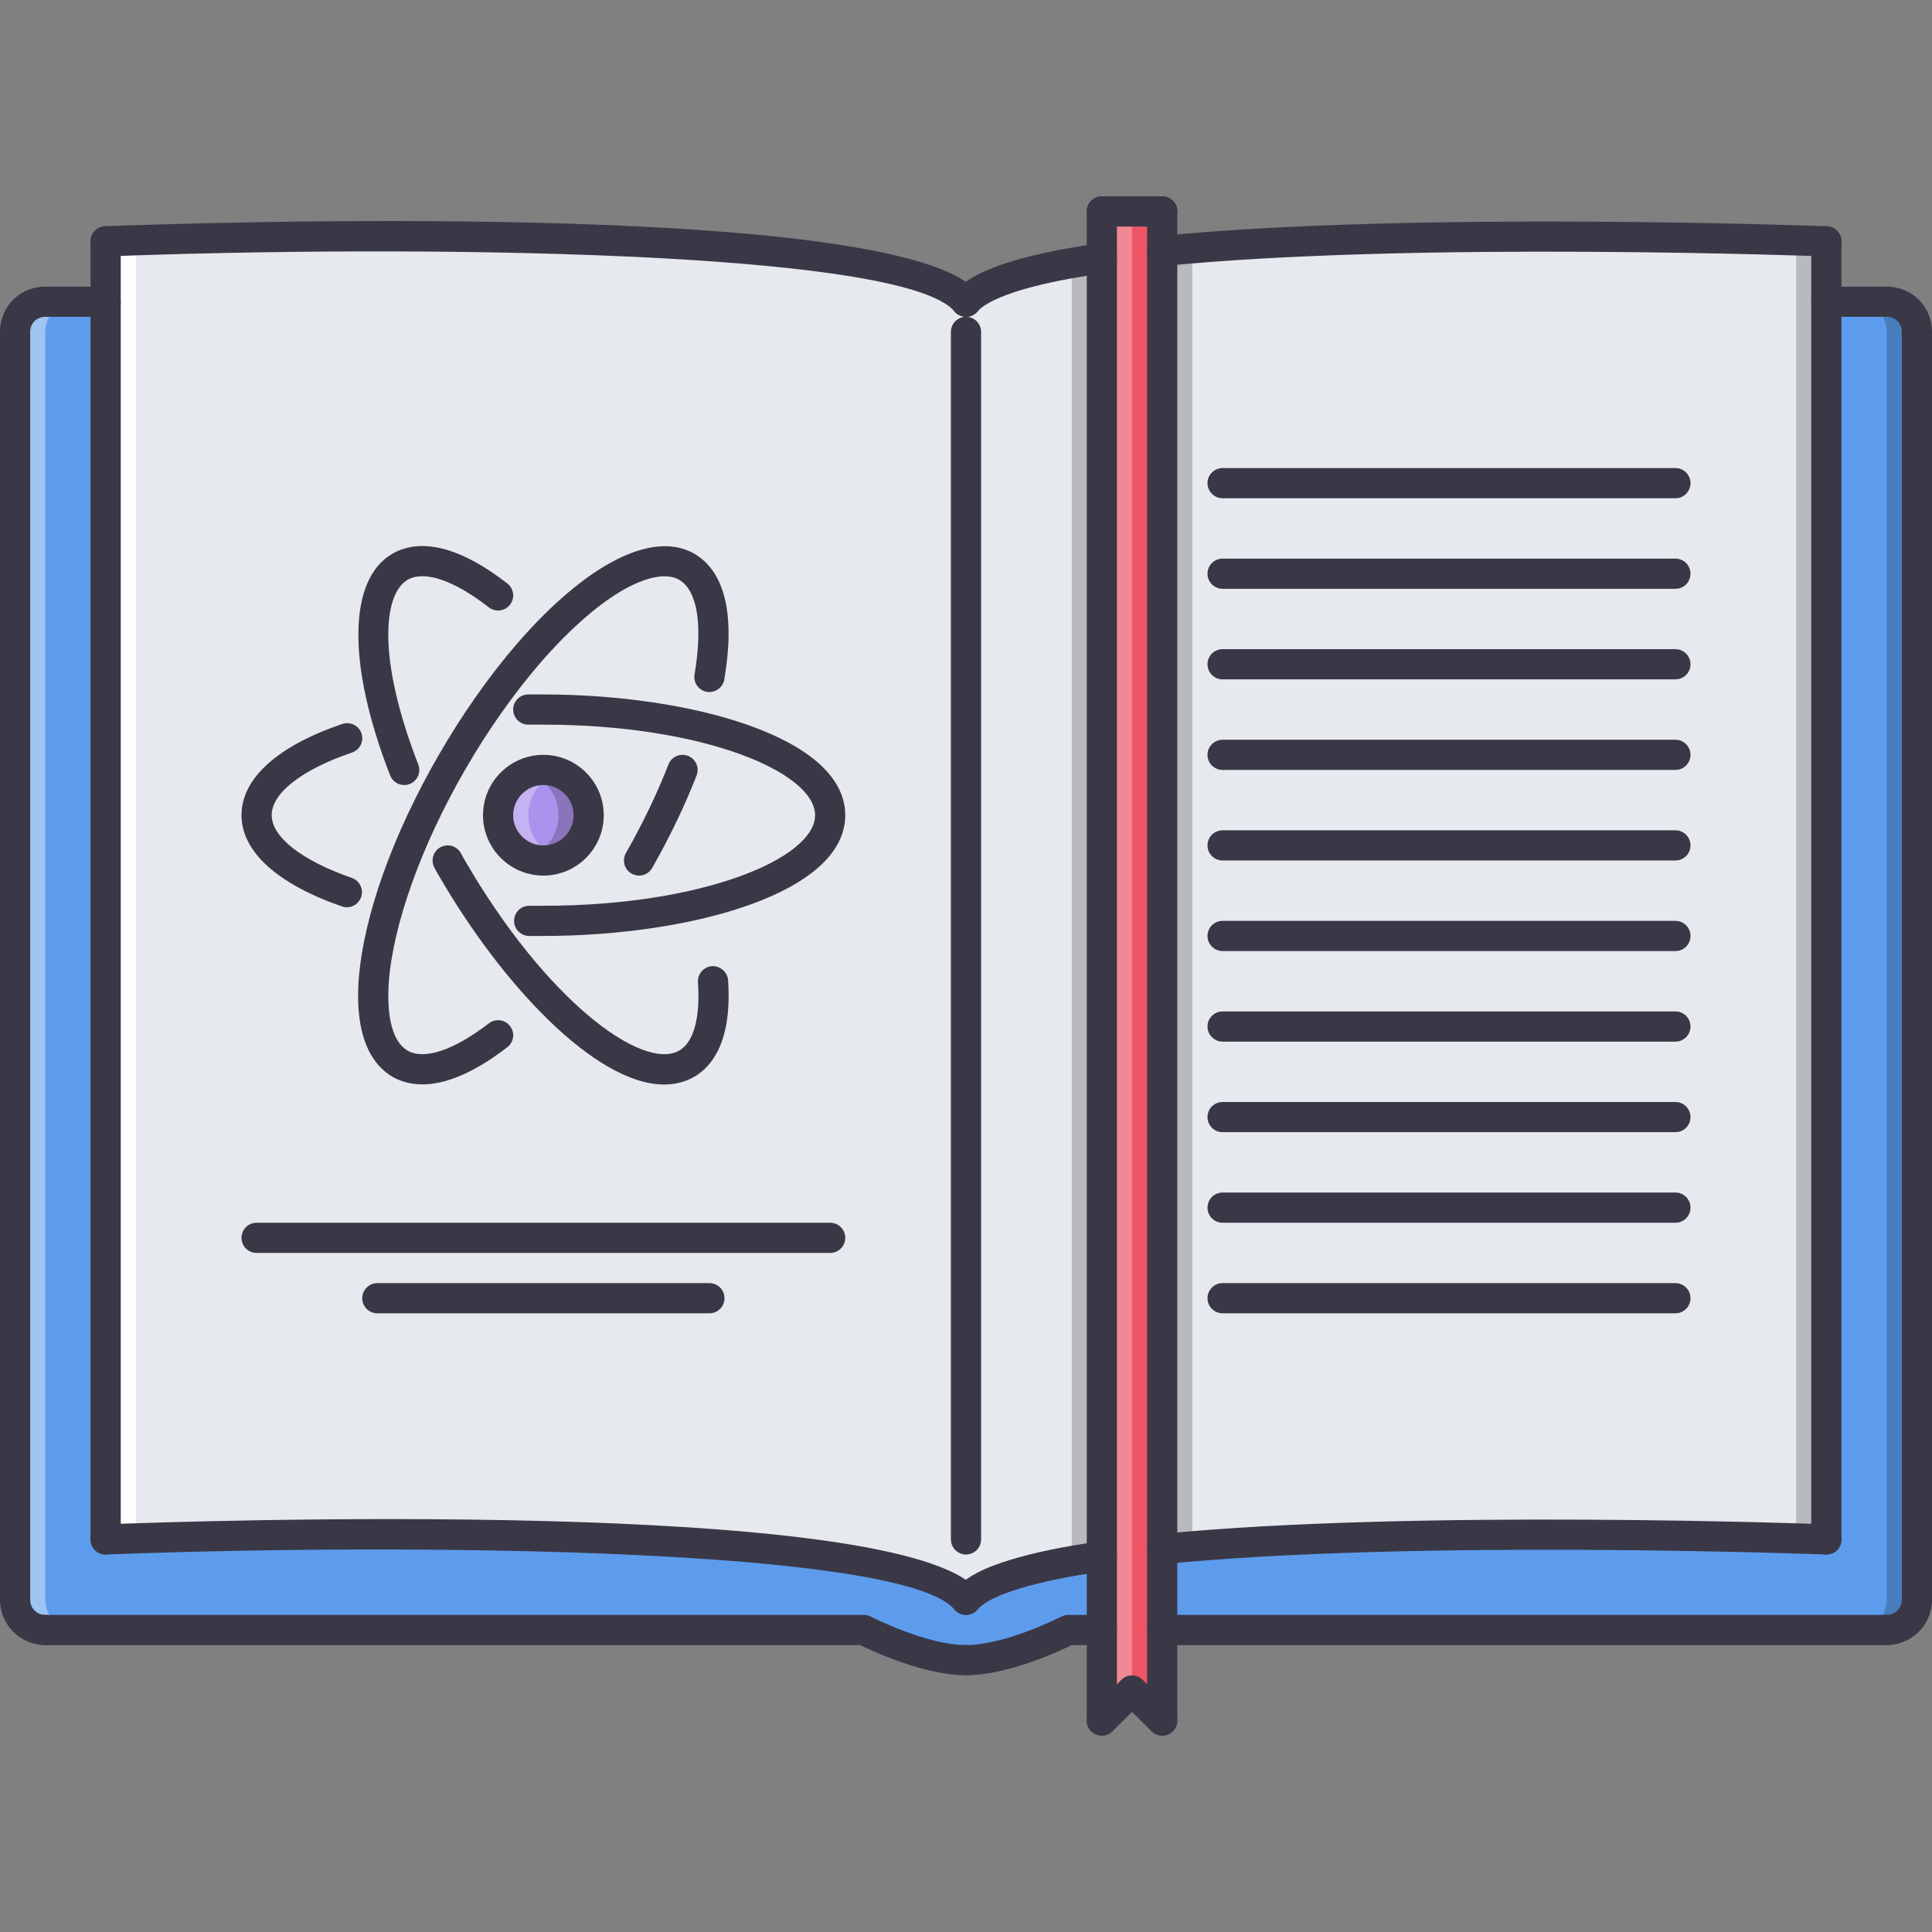 <?xml version="1.0" encoding="iso-8859-1"?>
<!-- Generator: Adobe Illustrator 19.0.0, SVG Export Plug-In . SVG Version: 6.00 Build 0)  -->
<svg version="1.1" id="Capa_1" xmlns="http://www.w3.org/2000/svg" xmlns:xlink="http://www.w3.org/1999/xlink" x="0px" y="0px"
	 viewBox="0 0 511.984 511.984" style="enable-background:new 0 0 511.984 511.984;" xml:space="preserve">
<rect x="0" y="0" width="511.984" height="511.984" fill="#808080" stroke="none"/>
<path style="fill:#E6E9ED;" d="M255.992,407.948v-57.42V87.958v-8c-19.999-24-227.993-16-227.993-16v16v327.99
	c0,0,207.994-7.999,227.993,16V407.948z"/>
<path style="fill:#5D9CEC;" d="M255.992,423.948c-19.999-23.999-227.993-16-227.993-16V79.958H12c-4.477,0-8,3.516-8,8
	c0,4.555,0,8,0,8v327.99c0,4.476,3.602,7.999,8,7.999h216.876c0,0,15.516,8,27.116,8V423.948z"/>
<g style="opacity:0.4;">
	<path style="fill:#FFFFFF;" d="M12,423.948V95.958c0,0,0-3.445,0-8c0-4.484,3.523-8,8-8h-8c-4.477,0-8,3.516-8,8c0,4.555,0,8,0,8
		v327.99c0,4.476,3.602,7.999,8,7.999h8C15.601,431.947,12,428.424,12,423.948z"/>
</g>
<path style="fill:#E6E9ED;" d="M255.992,423.948c20-23.999,227.994-16,227.994-16V79.958v-16c0,0-207.994-8-227.994,16v8v262.57
	v57.42V423.948z"/>
<path style="fill:#5D9CEC;" d="M255.992,423.948c20-23.999,227.994-16,227.994-16V79.958h15.999c4.477,0,7.999,3.516,7.999,8
	c0,4.555,0,8,0,8v327.99c0,4.476-3.601,7.999-7.999,7.999H283.109c0,0-15.516,8-27.117,8V423.948z"/>
<g style="opacity:0.2;">
	<path d="M499.985,423.948V95.958c0,0,0-3.445,0-8c0-4.484-3.523-8-8-8h8c4.477,0,7.999,3.516,7.999,8c0,4.555,0,8,0,8v327.99
		c0,4.476-3.601,7.999-7.999,7.999h-8C496.384,431.947,499.985,428.424,499.985,423.948z"/>
</g>
<path style="fill:#AC92EC;" d="M155.995,216.032c0,6.641-5.358,12-11.999,12s-12-5.359-12-12c0-6.64,5.359-12,12-12
	S155.995,209.392,155.995,216.032z"/>
<g style="opacity:0.3;">
	<path style="fill:#FFFFFF;" d="M139.996,216.032c0-5.226,3.344-9.617,8-11.265c-1.258-0.445-2.586-0.734-4-0.734
		c-6.641,0-12,5.359-12,12s5.359,12,12,12c1.414,0,2.742-0.289,4-0.734C143.34,225.649,139.996,221.259,139.996,216.032z"/>
</g>
<g style="opacity:0.2;">
	<path d="M147.996,216.032c0,5.227-3.344,9.617-8,11.266c1.258,0.445,2.586,0.734,4,0.734c6.641,0,11.999-5.359,11.999-12
		c0-6.64-5.358-12-11.999-12c-1.414,0-2.742,0.289-4,0.734C144.652,206.415,147.996,210.806,147.996,216.032z"/>
</g>
<polygon style="fill:#ED5565;" points="307.991,455.947 299.991,448.025 291.992,455.947 291.992,56.037 307.991,56.037 "/>
<path style="fill:#FFFFFF;" d="M35.999,63.693c-5.062,0.156-8,0.266-8,0.266v16v327.99c0,0,2.938-0.109,8-0.266V63.693z"/>
<g style="opacity:0.2;">
	<path d="M475.986,63.693c5.062,0.156,8,0.266,8,0.266v16v327.99c0,0-2.938-0.109-8-0.266V63.693z"/>
</g>
<g style="opacity:0.2;">
	<rect x="307.992" y="66.512" width="7.977" height="343.26"/>
</g>
<g style="opacity:0.2;">
	<rect x="284.012" y="68.432" width="7.977" height="343.99"/>
</g>
<g style="opacity:0.3;">
	<polygon style="fill:#FFFFFF;" points="299.991,56.037 291.992,56.037 291.992,455.947 299.991,448.025 	"/>
</g>
<g>
	<path style="fill:#3A3847;" d="M143.996,232.032c-8.82,0-16-7.18-16-16c0-8.82,7.18-15.999,16-15.999s15.999,7.179,15.999,15.999
		C159.995,224.852,152.816,232.032,143.996,232.032z M143.996,208.033c-4.414,0-8,3.586-8,8s3.586,8,8,8s8-3.586,8-8
		C151.996,211.618,148.41,208.033,143.996,208.033z"/>
	<path style="fill:#3A3847;" d="M143.996,248.031h-3.758c-2.211,0-4-1.789-4-4c0-2.21,1.789-4,4-4h3.758
		c42.429,0,71.998-12.648,71.998-24c0-11.351-29.569-23.999-71.998-23.999h-4c-2.211,0-4-1.789-4-4s1.789-4,4-4h4
		c38.78,0,79.997,11.219,79.997,31.999C223.993,236.813,182.776,248.031,143.996,248.031z"/>
	<path style="fill:#3A3847;" d="M91.92,240.43c-0.438,0-0.875-0.07-1.312-0.219c-17.156-5.968-26.609-14.554-26.609-24.179
		c0-9.726,9.484-18.319,26.711-24.187c2.085-0.688,4.358,0.406,5.077,2.5c0.711,2.094-0.406,4.367-2.5,5.078
		c-13.327,4.539-21.288,10.75-21.288,16.608c0,5.781,7.938,12,21.233,16.617c2.086,0.727,3.188,3.008,2.469,5.093
		C95.122,239.399,93.575,240.43,91.92,240.43z"/>
	<path style="fill:#3A3847;" d="M169.354,232.032c-0.672,0-1.352-0.172-1.977-0.523c-1.922-1.094-2.594-3.531-1.5-5.453
		c4.422-7.781,8.219-15.679,11.273-23.483c0.805-2.062,3.109-3.062,5.188-2.266c2.055,0.805,3.07,3.125,2.266,5.187
		c-3.195,8.156-7.156,16.406-11.773,24.515C172.096,231.305,170.745,232.032,169.354,232.032z"/>
	<path style="fill:#3A3847;" d="M111.911,287.366c-3.312,0-5.914-0.875-7.906-2.023c-4.695-2.727-10.047-9.358-8.961-25.577
		c1.219-16.726,8.961-38.491,21.25-59.732c6.172-10.703,13.319-20.875,20.671-29.405c18.453-21.273,36.015-30.195,47.015-23.906
		c8.14,4.742,10.882,16.273,7.96,33.342c-0.375,2.188-2.477,3.633-4.616,3.273c-2.18-0.375-3.641-2.445-3.273-4.617
		c2.242-13.117,0.758-22.257-4.07-25.078c-5.875-3.383-19.602,2.195-36.96,22.21c-7.023,8.156-13.875,17.898-19.796,28.179
		c-11.539,19.937-19.086,40.983-20.195,56.288c-0.633,9.43,1.133,15.866,4.977,18.093c4.414,2.547,12.273-0.094,21.554-7.233
		c1.742-1.336,4.25-1.023,5.609,0.734c1.344,1.75,1.016,4.257-0.734,5.608C124.738,284.983,117.364,287.366,111.911,287.366z"/>
	<path style="fill:#3A3847;" d="M107.114,208.033c-1.602,0-3.109-0.969-3.727-2.547c-11.437-29.358-11.203-51.874,0.594-58.748
		c5.328-3.062,14.914-4.195,30.468,7.898c1.742,1.352,2.062,3.867,0.703,5.609c-1.359,1.75-3.883,2.055-5.609,0.703
		c-9.265-7.195-17.108-9.867-21.554-7.289c-6.344,3.703-8.18,20.601,2.852,48.921c0.805,2.062-0.219,4.375-2.273,5.179
		C108.091,207.947,107.598,208.033,107.114,208.033z"/>
	<path style="fill:#3A3847;" d="M176.003,287.397c-18.109,0-42.991-26.397-59.709-55.365c-0.398-0.633-0.859-1.469-1.234-2.211
		c-0.984-1.977-0.188-4.375,1.789-5.367s4.375-0.188,5.367,1.789c0.266,0.539,0.602,1.141,0.938,1.68
		c21.249,36.812,47.006,56.092,56.857,50.475c3.82-2.211,5.586-8.647,4.953-18.101c-0.148-2.203,1.523-4.109,3.726-4.258
		c2.039-0.156,4.117,1.516,4.258,3.727c1.086,16.219-4.266,22.851-8.944,25.569C181.542,286.741,178.854,287.397,176.003,287.397z"
		/>
	<path style="fill:#3A3847;" d="M219.993,332.029H67.998c-2.211,0-4-1.789-4-4s1.789-4,4-4h151.995c2.211,0,4,1.789,4,4
		S222.204,332.029,219.993,332.029z"/>
	<path style="fill:#3A3847;" d="M187.994,348.028H99.997c-2.211,0-4-1.789-4-4s1.789-4,4-4h87.997c2.211,0,4,1.789,4,4
		S190.205,348.028,187.994,348.028z"/>
	<path style="fill:#3A3847;" d="M443.986,132.035H323.99c-2.211,0-4-1.789-4-4c0-2.211,1.789-4,4-4h119.996c2.211,0,4,1.789,4,4
		C447.986,130.246,446.197,132.035,443.986,132.035z"/>
	<path style="fill:#3A3847;" d="M443.986,156.034H323.99c-2.211,0-4-1.789-4-4s1.789-4,4-4h119.996c2.211,0,4,1.789,4,4
		S446.197,156.034,443.986,156.034z"/>
	<path style="fill:#3A3847;" d="M443.986,180.033H323.99c-2.211,0-4-1.789-4-4s1.789-4,4-4h119.996c2.211,0,4,1.789,4,4
		S446.197,180.033,443.986,180.033z"/>
	<path style="fill:#3A3847;" d="M443.986,204.033H323.99c-2.211,0-4-1.789-4-4s1.789-4,4-4h119.996c2.211,0,4,1.789,4,4
		S446.197,204.033,443.986,204.033z"/>
	<path style="fill:#3A3847;" d="M443.986,228.032H323.99c-2.211,0-4-1.789-4-4s1.789-4,4-4h119.996c2.211,0,4,1.789,4,4
		S446.197,228.032,443.986,228.032z"/>
	<path style="fill:#3A3847;" d="M443.986,252.031H323.99c-2.211,0-4-1.789-4-4s1.789-4,4-4h119.996c2.211,0,4,1.789,4,4
		S446.197,252.031,443.986,252.031z"/>
	<path style="fill:#3A3847;" d="M443.986,276.03H323.99c-2.211,0-4-1.788-4-3.999s1.789-4,4-4h119.996c2.211,0,4,1.789,4,4
		S446.197,276.03,443.986,276.03z"/>
	<path style="fill:#3A3847;" d="M443.986,300.029H323.99c-2.211,0-4-1.788-4-3.999s1.789-4,4-4h119.996c2.211,0,4,1.789,4,4
		S446.197,300.029,443.986,300.029z"/>
	<path style="fill:#3A3847;" d="M443.986,324.029H323.99c-2.211,0-4-1.789-4-4s1.789-4,4-4h119.996c2.211,0,4,1.789,4,4
		S446.197,324.029,443.986,324.029z"/>
	<path style="fill:#3A3847;" d="M443.986,348.028H323.99c-2.211,0-4-1.789-4-4s1.789-4,4-4h119.996c2.211,0,4,1.789,4,4
		S446.197,348.028,443.986,348.028z"/>
	<path style="fill:#3A3847;" d="M291.992,459.947c-2.211,0-4-1.789-4-4V56.037c0-2.211,1.789-4,4-4c2.21,0,3.999,1.789,3.999,4
		v399.91C295.991,458.158,294.202,459.947,291.992,459.947z"/>
	<path style="fill:#3A3847;" d="M307.991,459.947c-2.211,0-4-1.789-4-4V56.037c0-2.211,1.789-4,4-4s4,1.789,4,4v399.91
		C311.991,458.158,310.202,459.947,307.991,459.947z"/>
	<path style="fill:#3A3847;" d="M307.991,60.037h-15.999c-2.211,0-4-1.789-4-4s1.789-4,4-4h15.999c2.211,0,4,1.789,4,4
		S310.202,60.037,307.991,60.037z"/>
	<path style="fill:#3A3847;" d="M291.992,459.947c-1.031,0-2.062-0.398-2.844-1.188c-1.555-1.57-1.539-4.102,0.031-5.656
		l7.999-7.922c1.57-1.562,4.102-1.539,5.656,0.031s1.539,4.102-0.031,5.656l-8,7.922
		C294.022,459.564,293.007,459.947,291.992,459.947z"/>
	<path style="fill:#3A3847;" d="M307.991,459.947c-1.016,0-2.031-0.383-2.812-1.156l-8-7.922c-1.57-1.555-1.586-4.086-0.031-5.656
		c1.547-1.57,4.078-1.594,5.656-0.031l8,7.922c1.57,1.555,1.586,4.086,0.031,5.656C310.054,459.549,309.022,459.947,307.991,459.947
		z"/>
	<path style="fill:#3A3847;" d="M27.999,411.948c-2.21,0-3.999-1.789-3.999-4V63.959c0-2.211,1.789-4,3.999-4c2.211,0,4,1.789,4,4
		v343.989C31.999,410.159,30.21,411.948,27.999,411.948z"/>
	<path style="fill:#3A3847;" d="M255.992,427.948c-1.141,0-2.281-0.492-3.07-1.438c-13.655-16.383-145.112-17.633-224.767-14.562
		c-0.055,0-0.109,0-0.156,0c-2.14,0-3.913-1.688-3.999-3.844c-0.078-2.211,1.641-4.07,3.844-4.155
		c21.499-0.82,210.563-7.359,231.219,17.437c1.414,1.695,1.188,4.219-0.508,5.633C257.804,427.643,256.898,427.948,255.992,427.948z
		"/>
	<path style="fill:#3A3847;" d="M255.992,83.958c-1.141,0-2.281-0.492-3.07-1.438C239.267,66.13,107.81,64.872,28.155,67.958
		c-0.055,0-0.109,0-0.156,0c-2.14,0-3.913-1.688-3.999-3.844c-0.078-2.211,1.641-4.07,3.844-4.156
		c21.499-0.828,210.563-7.359,231.219,17.437c1.414,1.695,1.188,4.219-0.508,5.633C257.804,83.654,256.898,83.958,255.992,83.958z"
		/>
	<path style="fill:#3A3847;" d="M4,427.948c-2.211,0-4-1.789-4-4V95.958c0-2.211,1.789-4,4-4s4,1.789,4,4v327.99
		C8,426.159,6.211,427.948,4,427.948z"/>
	<path style="fill:#3A3847;" d="M255.992,443.947c-10.913,0-24.46-6.242-28.062-8H12c-2.211,0-4-1.789-4-4s1.789-3.999,4-3.999
		h216.876c0.633,0,1.266,0.155,1.828,0.444c0.148,0.07,14.812,7.555,25.288,7.555c2.211,0,4,1.789,4,4
		S258.203,443.947,255.992,443.947z"/>
	<path style="fill:#3A3847;" d="M255.992,411.948c-2.211,0-4-1.789-4-4V87.958c0-2.211,1.789-4,4-4s4,1.789,4,4v319.99
		C259.992,410.159,258.203,411.948,255.992,411.948z"/>
	<path style="fill:#3A3847;" d="M4,99.958c-2.211,0-4-1.789-4-4v-8c0-6.726,5.273-11.999,12-11.999c2.211,0,4,1.789,4,4
		s-1.789,4-4,4c-2.281,0-4,1.718-4,4v8C8,98.169,6.211,99.958,4,99.958z"/>
	<path style="fill:#3A3847;" d="M12,435.947c-6.617,0-12-5.383-12-11.999c0-2.211,1.789-4,4-4s4,1.789,4,4c0,2.242,1.758,4,4,4
		c2.211,0,4,1.788,4,3.999S14.211,435.947,12,435.947z"/>
	<path style="fill:#3A3847;" d="M27.999,83.958H12c-2.211,0-4-1.789-4-4s1.789-4,4-4h15.999c2.211,0,4,1.789,4,4
		S30.21,83.958,27.999,83.958z"/>
	<path style="fill:#3A3847;" d="M483.986,411.948c-2.211,0-4-1.789-4-4V63.959c0-2.211,1.789-4,4-4c2.21,0,3.999,1.789,3.999,4
		v343.989C487.985,410.159,486.196,411.948,483.986,411.948z"/>
	<path style="fill:#3A3847;" d="M255.992,427.948c-0.914,0-1.836-0.312-2.586-0.953c-1.687-1.43-1.89-3.953-0.461-5.633
		c2.734-3.227,7.547-5.828,14.703-7.969c6.141-1.914,14.156-3.578,23.789-4.93c2.124-0.305,4.202,1.211,4.515,3.406
		c0.305,2.188-1.219,4.211-3.406,4.516c-9.194,1.297-16.788,2.859-22.569,4.664c-7.32,2.18-9.992,4.375-10.938,5.484
		C258.25,427.471,257.125,427.948,255.992,427.948z"/>
	<path style="fill:#3A3847;" d="M307.983,414.503c-2.031,0-3.766-1.539-3.977-3.609c-0.211-2.195,1.391-4.156,3.594-4.375
		c67.334-6.663,175.448-2.616,176.541-2.569c2.203,0.085,3.922,1.944,3.844,4.155c-0.086,2.211-1.727,3.836-4.155,3.844
		c-1.086-0.047-108.653-4.086-175.448,2.539C308.249,414.495,308.116,414.503,307.983,414.503z"/>
	<path style="fill:#3A3847;" d="M255.992,83.958c-0.914,0-1.828-0.312-2.586-0.945c-1.679-1.43-1.897-3.953-0.469-5.641
		c4.836-5.718,17.43-9.937,38.5-12.898c2.124-0.273,4.202,1.211,4.515,3.406c0.305,2.188-1.219,4.211-3.406,4.516
		c-25.522,3.586-31.929,8.289-33.499,10.148C258.258,83.474,257.125,83.958,255.992,83.958z"/>
	<path style="fill:#3A3847;" d="M307.983,70.513c-2.031,0-3.766-1.539-3.977-3.609c-0.211-2.195,1.391-4.156,3.594-4.375
		c67.334-6.664,175.448-2.609,176.541-2.57c2.203,0.086,3.922,1.945,3.844,4.156c-0.086,2.203-1.727,4.031-4.155,3.844
		c-1.086-0.047-108.653-4.094-175.448,2.539C308.249,70.506,308.116,70.513,307.983,70.513z"/>
	<path style="fill:#3A3847;" d="M507.984,427.948c-2.21,0-3.999-1.789-3.999-4V95.958c0-2.211,1.789-4,3.999-4c2.211,0,4,1.789,4,4
		v327.99C511.984,426.159,510.195,427.948,507.984,427.948z"/>
	<path style="fill:#3A3847;" d="M255.992,443.947c-2.211,0-4-1.789-4-4s1.789-4,4-4c10.508,0,25.141-7.477,25.281-7.555
		c0.57-0.289,1.195-0.444,1.836-0.444h8.883c2.21,0,3.999,1.788,3.999,3.999s-1.789,4-3.999,4h-7.938
		C280.453,437.705,266.906,443.947,255.992,443.947z"/>
	<path style="fill:#3A3847;" d="M499.985,435.947H307.991c-2.211,0-4-1.789-4-4s1.789-3.999,4-3.999h191.994
		c2.211,0,4,1.788,4,3.999S502.196,435.947,499.985,435.947z"/>
	<path style="fill:#3A3847;" d="M507.984,99.958c-2.21,0-3.999-1.789-3.999-4v-8c0-2.281-1.719-4-4-4c-2.211,0-4-1.789-4-4
		s1.789-4,4-4c6.727,0,11.999,5.273,11.999,11.999v8C511.984,98.169,510.195,99.958,507.984,99.958z"/>
	<path style="fill:#3A3847;" d="M499.985,435.947c-2.211,0-4-1.789-4-4s1.789-3.999,4-3.999c2.242,0,4-1.758,4-4
		c0-2.211,1.789-4,3.999-4c2.211,0,4,1.789,4,4C511.984,430.564,506.602,435.947,499.985,435.947z"/>
	<path style="fill:#3A3847;" d="M499.985,83.958h-15.999c-2.211,0-4-1.789-4-4s1.789-4,4-4h15.999c2.211,0,4,1.789,4,4
		S502.196,83.958,499.985,83.958z"/>
</g>
<g>
</g>
<g>
</g>
<g>
</g>
<g>
</g>
<g>
</g>
<g>
</g>
<g>
</g>
<g>
</g>
<g>
</g>
<g>
</g>
<g>
</g>
<g>
</g>
<g>
</g>
<g>
</g>
<g>
</g>
</svg>
